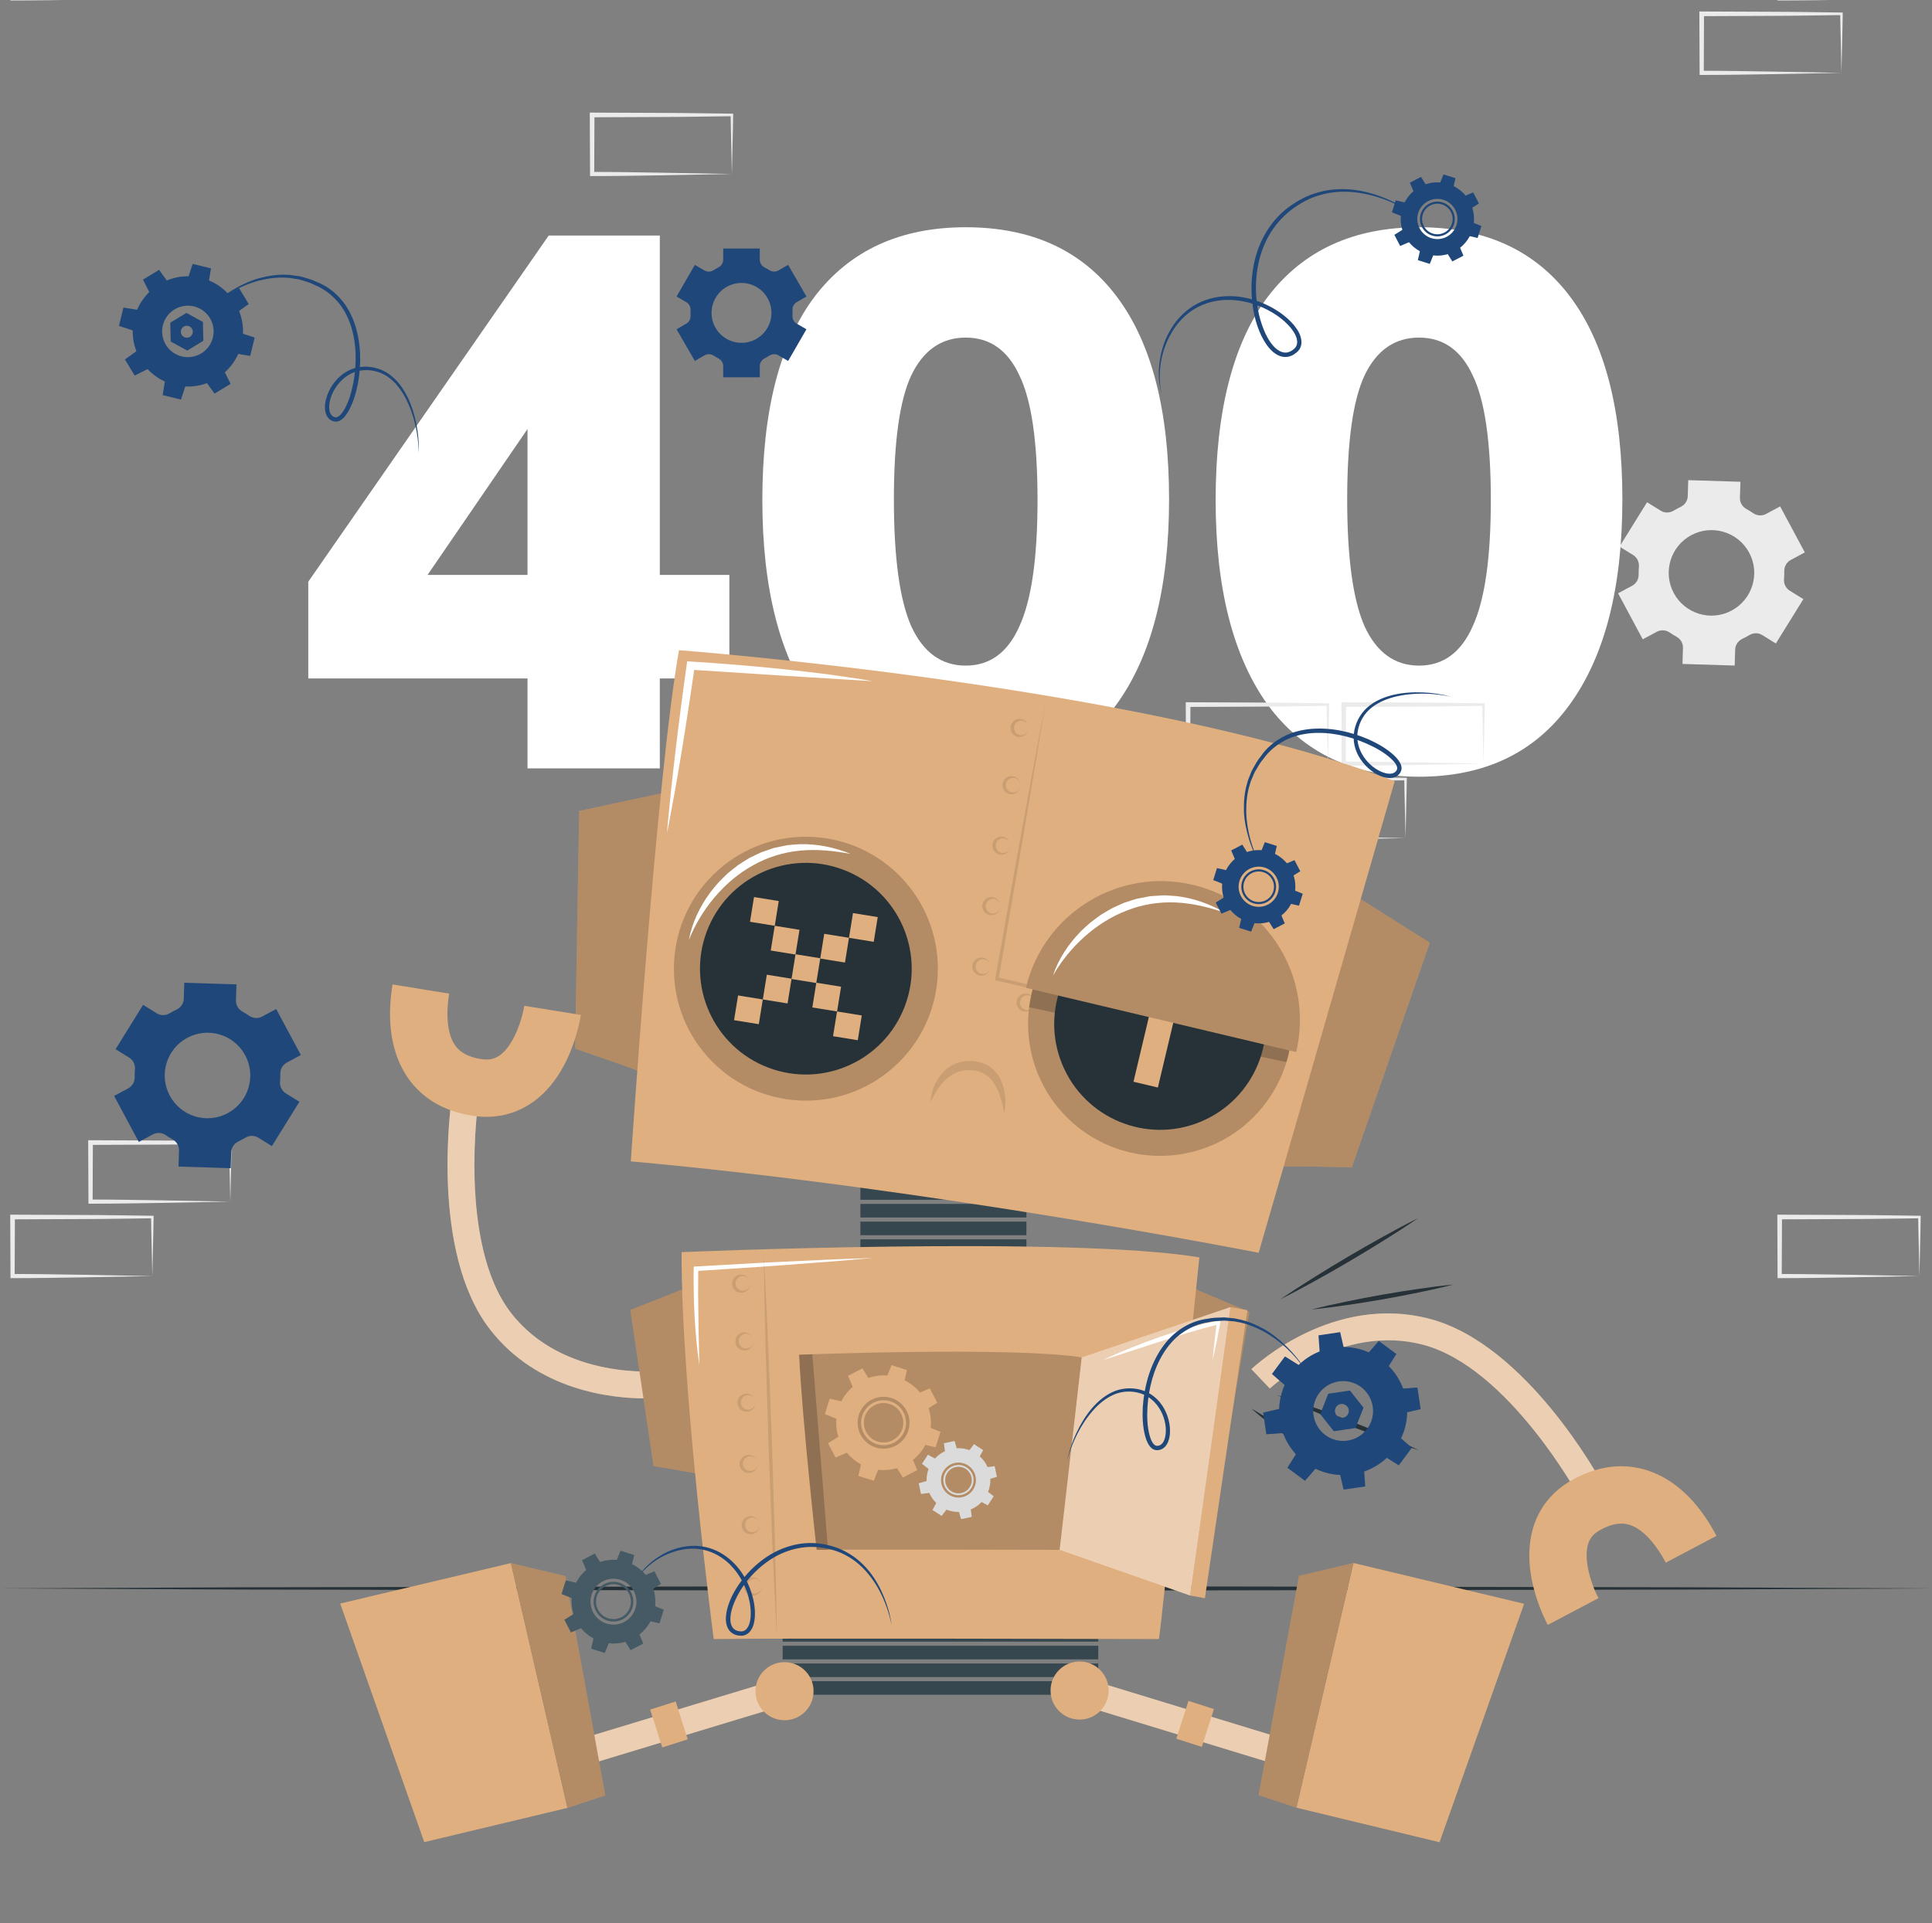<svg width="460" height="458" viewBox="0 0 460 458" fill="none" xmlns="http://www.w3.org/2000/svg">
<rect x="0" y="0" width="460" height="458" fill="#808080" stroke="none"/>
<g clip-path="url(#clip0_1228_6964)">
<path d="M125.6 183V161.58H73.4V138.54L130.64 56.1H157.1V136.92H173.66V161.58H157.1V183H125.6ZM125.6 136.92V95.34H130.28L96.62 144.48V136.92H125.6ZM229.93 184.98C214.33 184.98 202.33 179.28 193.93 167.88C185.65 156.36 181.51 140.1 181.51 119.1C181.51 97.86 185.65 81.72 193.93 70.68C202.33 59.64 214.33 54.12 229.93 54.12C245.65 54.12 257.65 59.64 265.93 70.68C274.21 81.72 278.35 97.8 278.35 118.92C278.35 140.04 274.15 156.36 265.75 167.88C257.47 179.28 245.53 184.98 229.93 184.98ZM229.93 158.52C235.69 158.52 239.95 155.4 242.71 149.16C245.59 142.92 247.03 132.9 247.03 119.1C247.03 105.18 245.59 95.28 242.71 89.4C239.95 83.4 235.69 80.4 229.93 80.4C224.17 80.4 219.85 83.4 216.97 89.4C214.21 95.28 212.83 105.12 212.83 118.92C212.83 132.84 214.21 142.92 216.97 149.16C219.85 155.4 224.17 158.52 229.93 158.52ZM337.859 184.98C322.259 184.98 310.259 179.28 301.859 167.88C293.579 156.36 289.439 140.1 289.439 119.1C289.439 97.86 293.579 81.72 301.859 70.68C310.259 59.64 322.259 54.12 337.859 54.12C353.579 54.12 365.579 59.64 373.859 70.68C382.139 81.72 386.279 97.8 386.279 118.92C386.279 140.04 382.079 156.36 373.679 167.88C365.399 179.28 353.459 184.98 337.859 184.98ZM337.859 158.52C343.619 158.52 347.879 155.4 350.639 149.16C353.519 142.92 354.959 132.9 354.959 119.1C354.959 105.18 353.519 95.28 350.639 89.4C347.879 83.4 343.619 80.4 337.859 80.4C332.099 80.4 327.779 83.4 324.899 89.4C322.139 95.28 320.759 105.12 320.759 118.92C320.759 132.84 322.139 142.92 324.899 149.16C327.779 155.4 332.099 158.52 337.859 158.52Z" fill="white"/>
<path d="M54.836 286.173L38.325 286.483L29.96 286.608C27.166 286.66 24.359 286.65 21.557 286.669L21.063 286.672L21.06 286.173L21 272.111L20.998 271.552L21.557 271.554L38.196 271.624C43.742 271.63 49.288 271.749 54.835 271.807L55.141 271.81L55.139 272.111C55.117 274.492 55.043 276.861 54.993 279.207L54.836 286.173ZM54.836 286.173L54.678 279.076C54.628 276.736 54.553 274.417 54.532 272.111L54.836 272.414C49.289 272.471 43.744 272.591 38.197 272.597L21.558 272.667L22.113 272.112L22.053 286.174L21.557 285.677C24.302 285.697 27.041 285.686 29.794 285.738L38.068 285.863L54.836 286.173Z" fill="#EBEBEB"/>
<path d="M36.271 303.904L19.76 304.215L11.395 304.339C8.601 304.392 5.794 304.382 2.992 304.401L2.498 304.404L2.496 303.904L2.438 289.842L2.436 289.283L2.994 289.285L19.633 289.356C25.18 289.361 30.726 289.48 36.272 289.538L36.578 289.541L36.576 289.842C36.555 292.223 36.48 294.593 36.43 296.938L36.271 303.904ZM36.271 303.904L36.113 296.808C36.063 294.467 35.988 292.148 35.967 289.842L36.271 290.146C30.724 290.203 25.179 290.323 19.632 290.328L2.993 290.399L3.549 289.843L3.49 303.904L2.993 303.408C5.739 303.428 8.478 303.417 11.23 303.469L19.504 303.594L36.271 303.904Z" fill="#EBEBEB"/>
<path d="M36.271 -0.379L19.76 -0.069L11.395 0.056C8.601 0.108 5.794 0.097 2.992 0.117L2.498 0.121L2.496 -0.379L2.438 -14.442L2.434 -15L2.993 -14.998L19.632 -14.928C25.179 -14.922 30.724 -14.803 36.271 -14.745L36.577 -14.742L36.575 -14.441C36.554 -12.06 36.479 -9.69 36.429 -7.345L36.271 -0.379ZM36.271 -0.379L36.113 -7.475C36.063 -9.816 35.988 -12.135 35.967 -14.441L36.271 -14.137C30.725 -14.082 25.179 -13.961 19.632 -13.956L2.993 -13.886L3.549 -14.441L3.49 -0.38L2.993 -0.877C5.739 -0.857 8.477 -0.868 11.23 -0.815L19.504 -0.691L36.271 -0.379Z" fill="#EBEBEB"/>
<path d="M457.007 -0.379L440.496 -0.069L432.131 0.056C429.337 0.108 426.529 0.097 423.728 0.117L423.233 0.121L423.231 -0.379L423.171 -14.441L423.169 -15L423.728 -14.998L440.367 -14.928C445.913 -14.922 451.459 -14.803 457.006 -14.745L457.312 -14.742L457.31 -14.441C457.288 -12.06 457.214 -9.69 457.164 -7.345L457.007 -0.379ZM457.007 -0.379L456.849 -7.475C456.799 -9.816 456.724 -12.135 456.703 -14.441L457.007 -14.137C451.46 -14.081 445.913 -13.96 440.368 -13.955L423.729 -13.885L424.284 -14.44L424.224 -0.378L423.728 -0.874C426.473 -0.854 429.212 -0.866 431.965 -0.813L440.239 -0.689L457.007 -0.379Z" fill="#EBEBEB"/>
<path d="M438.443 17.352L421.932 17.663L413.567 17.788C410.773 17.84 407.966 17.829 405.164 17.849L404.67 17.852L404.668 17.352L404.608 3.29L404.605 2.731L405.164 2.734L421.803 2.804C427.35 2.809 432.895 2.928 438.442 2.986L438.748 2.99L438.746 3.29C438.725 5.671 438.65 8.041 438.6 10.386L438.443 17.352ZM438.443 17.352L438.285 10.256C438.235 7.915 438.161 5.597 438.139 3.29L438.443 3.594C432.897 3.651 427.351 3.771 421.804 3.777L405.165 3.847L405.721 3.291L405.661 17.353L405.164 16.857C407.909 16.876 410.649 16.866 413.401 16.918L421.675 17.043L438.443 17.352Z" fill="#EBEBEB"/>
<path d="M353.214 181.865L336.703 182.176L328.338 182.3C325.544 182.353 322.736 182.341 319.935 182.361L319.441 182.365L319.438 181.865L319.378 167.803L319.376 167.244L319.935 167.246L336.574 167.316C342.12 167.322 347.666 167.442 353.213 167.499L353.519 167.502L353.517 167.803C353.495 170.184 353.421 172.554 353.371 174.899L353.214 181.865ZM353.214 181.865L353.056 174.769C353.006 172.427 352.931 170.109 352.91 167.803L353.214 168.107C347.667 168.164 342.12 168.284 336.575 168.289L319.936 168.359L320.491 167.804L320.431 181.866L319.935 181.371C322.68 181.391 325.419 181.38 328.172 181.432L336.446 181.557L353.214 181.865Z" fill="#EBEBEB"/>
<path d="M334.65 199.596L318.139 199.907L309.774 200.032C306.98 200.084 304.173 200.073 301.371 200.093L300.877 200.096L300.875 199.596L300.814 185.534L300.812 184.976L301.371 184.978L318.01 185.048C323.557 185.054 329.102 185.174 334.649 185.23L334.955 185.234L334.953 185.534C334.932 187.915 334.857 190.285 334.807 192.631L334.65 199.596ZM334.65 199.596L334.492 192.5C334.442 190.159 334.367 187.841 334.346 185.534L334.65 185.838C329.103 185.895 323.558 186.015 318.011 186.021L301.372 186.091L301.928 185.535L301.867 199.598L301.371 199.101C304.116 199.121 306.855 199.11 309.608 199.162L317.882 199.287L334.65 199.596Z" fill="#EBEBEB"/>
<path d="M316.159 181.865L299.648 182.176L291.283 182.3C288.489 182.353 285.682 182.341 282.88 182.361L282.386 182.365L282.384 181.865L282.324 167.803L282.321 167.244L282.88 167.246L299.519 167.316C305.066 167.322 310.611 167.442 316.158 167.499L316.464 167.502L316.462 167.803C316.441 170.184 316.366 172.554 316.316 174.899L316.159 181.865ZM316.159 181.865L316.001 174.769C315.951 172.427 315.876 170.109 315.855 167.803L316.159 168.107C310.612 168.164 305.066 168.284 299.52 168.289L282.881 168.359L283.437 167.804L283.377 181.866L282.88 181.371C285.626 181.391 288.364 181.38 291.117 181.432L299.391 181.557L316.159 181.865Z" fill="#EBEBEB"/>
<path d="M457.007 303.904L440.496 304.215L432.131 304.339C429.337 304.392 426.529 304.382 423.728 304.401L423.233 304.404L423.231 303.904L423.171 289.842L423.169 289.283L423.728 289.285L440.367 289.356C445.913 289.361 451.46 289.48 457.006 289.538L457.312 289.541L457.31 289.842C457.288 292.223 457.214 294.593 457.164 296.938L457.007 303.904ZM457.007 303.904L456.849 296.808C456.799 294.467 456.724 292.148 456.703 289.842L457.007 290.146C451.46 290.203 445.914 290.323 440.368 290.328L423.729 290.399L424.284 289.843L424.224 303.905L423.728 303.409C426.473 303.429 429.212 303.418 431.965 303.47L440.239 303.595L457.007 303.904Z" fill="#EBEBEB"/>
<path d="M174.262 41.437L157.751 41.748L149.386 41.873C146.592 41.925 143.784 41.915 140.983 41.934L140.488 41.937L140.486 41.437L140.426 27.375L140.424 26.816L140.983 26.819L157.622 26.889C163.168 26.894 168.714 27.013 174.261 27.071L174.567 27.075L174.564 27.375C174.543 29.756 174.469 32.126 174.419 34.471L174.262 41.437ZM174.262 41.437L174.104 34.341C174.053 32 173.979 29.682 173.958 27.375L174.262 27.679C168.715 27.736 163.169 27.856 157.623 27.862L140.984 27.932L141.539 27.376L141.479 41.438L140.983 40.942C143.728 40.962 146.467 40.951 149.22 41.003L157.494 41.128L174.262 41.437Z" fill="#EBEBEB"/>
<path d="M422.821 153.252L429.373 142.687L426.138 140.684C425.186 140.094 424.671 139.018 424.766 137.903C424.819 137.286 424.839 136.666 424.825 136.044C424.801 134.928 425.384 133.889 426.368 133.361L429.722 131.563L423.845 120.604L420.492 122.403C419.508 122.93 418.32 122.841 417.404 122.204C416.893 121.848 416.366 121.521 415.823 121.224C414.842 120.686 414.231 119.661 414.266 118.542L414.386 114.738L401.961 114.352L401.846 118.17C401.813 119.289 401.126 120.263 400.114 120.742C399.839 120.872 399.566 121.009 399.297 121.154C399.026 121.299 398.762 121.45 398.502 121.607C397.548 122.183 396.363 122.217 395.415 121.63L392.156 119.611L385.603 130.176L388.845 132.187C389.795 132.778 390.311 133.855 390.214 134.97C390.16 135.583 390.14 136.202 390.153 136.821C390.176 137.936 389.593 138.974 388.61 139.5L385.255 141.299L391.132 152.258L394.487 150.459C395.47 149.933 396.657 150.02 397.573 150.656C398.081 151.009 398.608 151.334 399.149 151.629C400.132 152.165 400.744 153.191 400.709 154.309L400.593 158.122L413.018 158.508L413.136 154.693C413.171 153.578 413.855 152.607 414.865 152.131C415.141 152.001 415.416 151.862 415.689 151.716C415.959 151.571 416.224 151.42 416.485 151.263C417.444 150.684 418.634 150.65 419.587 151.242L422.821 153.252ZM412.3 145.407C407.345 148.065 401.178 146.202 398.52 141.247C395.862 136.291 397.719 130.116 402.675 127.457C407.631 124.799 413.811 126.665 416.469 131.621C419.126 136.577 417.256 142.748 412.3 145.407Z" fill="#EBEBEB"/>
<path d="M64.735 272.956L71.288 262.392L68.052 260.387C67.1 259.797 66.585 258.722 66.68 257.606C66.734 256.99 66.753 256.37 66.74 255.747C66.715 254.631 67.298 253.592 68.282 253.065L71.636 251.266L65.759 240.306L62.406 242.105C61.422 242.633 60.234 242.543 59.318 241.906C58.807 241.551 58.28 241.223 57.738 240.926C56.756 240.388 56.145 239.363 56.18 238.245L56.301 234.44L43.875 234.054L43.76 237.872C43.727 238.992 43.04 239.965 42.028 240.444C41.753 240.574 41.48 240.711 41.21 240.856C40.94 241.001 40.675 241.152 40.415 241.309C39.461 241.886 38.276 241.919 37.328 241.331L34.069 239.312L27.516 249.877L30.758 251.888C31.708 252.479 32.224 253.556 32.127 254.671C32.074 255.284 32.053 255.903 32.066 256.522C32.089 257.637 31.506 258.675 30.523 259.201L27.168 261L33.045 271.959L36.4 270.16C37.383 269.634 38.57 269.721 39.486 270.358C39.995 270.711 40.521 271.036 41.062 271.331C42.045 271.868 42.657 272.893 42.623 274.011L42.506 277.825L54.931 278.211L55.05 274.397C55.084 273.281 55.769 272.311 56.778 271.833C57.054 271.703 57.329 271.564 57.602 271.418C57.872 271.273 58.137 271.122 58.398 270.965C59.356 270.386 60.547 270.353 61.5 270.944L64.735 272.956ZM54.214 265.11C49.258 267.768 43.091 265.906 40.433 260.95C37.775 255.994 39.632 249.819 44.588 247.161C49.544 244.503 55.724 246.368 58.382 251.324C61.04 256.282 59.169 262.453 54.214 265.11Z" fill="#1F4779"/>
<path d="M192.007 70.621L187.655 63.078L185.346 64.411C184.667 64.803 183.832 64.766 183.175 64.338C182.813 64.101 182.436 63.884 182.048 63.687C181.351 63.333 180.902 62.628 180.902 61.847V59.181H172.191V61.847C172.191 62.628 171.743 63.333 171.046 63.687C170.657 63.884 170.281 64.102 169.918 64.338C169.261 64.765 168.427 64.804 167.748 64.411L165.439 63.078L161.087 70.621L163.405 71.957C164.085 72.349 164.459 73.095 164.419 73.878C164.408 74.091 164.403 74.305 164.403 74.519C164.403 74.734 164.408 74.948 164.419 75.161C164.459 75.941 164.088 76.683 163.412 77.074L161.087 78.418L165.439 85.961L167.754 84.627C168.433 84.235 169.269 84.274 169.926 84.702C170.288 84.938 170.662 85.155 171.049 85.352C171.745 85.707 172.192 86.411 172.192 87.192V89.859H180.904V87.191C180.904 86.41 181.351 85.706 182.047 85.351C182.433 85.154 182.808 84.937 183.169 84.701C183.826 84.272 184.66 84.234 185.34 84.626L187.656 85.96L192.008 78.416L189.692 77.081C189.014 76.69 188.642 75.947 188.681 75.165C188.692 74.951 188.698 74.737 188.698 74.519C188.698 74.305 188.692 74.091 188.681 73.878C188.641 73.095 189.015 72.348 189.695 71.956L192.007 70.621ZM183.681 74.519C183.681 78.459 180.49 81.65 176.55 81.65C172.611 81.65 169.413 78.459 169.413 74.519C169.413 70.58 172.611 67.382 176.55 67.382C180.49 67.381 183.681 70.579 183.681 74.519Z" fill="#1F4779"/>
<path d="M0 378.294L57.499 378.023L115 377.924L230 377.738L345 377.923L402.499 378.021L460 378.294L402.499 378.566L345 378.663L230 378.849L115 378.662L57.499 378.564L0 378.294Z" fill="#263238"/>
<path d="M244.384 282.5H204.855V285.738H244.384V282.5Z" fill="#37474F"/>
<path d="M244.384 286.718H204.855V289.956H244.384V286.718Z" fill="#37474F"/>
<path d="M244.384 290.936H204.855V294.174H244.384V290.936Z" fill="#37474F"/>
<path d="M244.384 295.154H204.855V298.392H244.384V295.154Z" fill="#37474F"/>
<path d="M244.384 299.372H204.855V302.61H244.384V299.372Z" fill="#37474F"/>
<path d="M261.496 383.514H186.343V386.752H261.496V383.514Z" fill="#37474F"/>
<path d="M261.496 387.731H186.343V390.97H261.496V387.731Z" fill="#37474F"/>
<path d="M261.496 391.95H186.343V395.188H261.496V391.95Z" fill="#37474F"/>
<path d="M261.496 396.168H186.343V399.406H261.496V396.168Z" fill="#37474F"/>
<path d="M261.496 400.385H186.343V403.623H261.496V400.385Z" fill="#37474F"/>
<path d="M153.368 255.733C153.404 255.296 136.919 249.773 136.919 249.773L137.893 193.131L159.754 188.44L153.368 255.733Z" fill="#E0AF7F"/>
<path opacity="0.2" d="M153.368 255.733C153.404 255.296 136.919 249.773 136.919 249.773L137.893 193.131L159.754 188.44L153.368 255.733Z" fill="black"/>
<path d="M304.368 277.966C304.484 277.542 321.864 278.031 321.864 278.031L340.442 224.513L321.531 212.586L304.368 277.966Z" fill="#E0AF7F"/>
<path opacity="0.2" d="M304.368 277.966C304.484 277.542 321.864 278.031 321.864 278.031L340.442 224.513L321.531 212.586L304.368 277.966Z" fill="black"/>
<path d="M150.194 276.589C150.194 276.589 156.306 184.981 161.667 154.846C161.667 154.846 272.33 163.215 332.07 186.049C332.07 186.049 301.271 293.051 299.678 298.361C299.678 298.362 221.75 283.011 150.194 276.589Z" fill="#E0AF7F"/>
<path opacity="0.1" d="M248.971 167.08C247.172 178.11 245.351 189.137 243.467 200.152L237.763 233.188L237.456 232.722L274.535 241.53L293.055 246.018L311.554 250.595L292.957 246.433L274.382 242.184L237.269 233.515L236.894 233.427L236.962 233.047L242.867 200.046C244.852 189.048 246.901 178.062 248.971 167.08Z" fill="black"/>
<path opacity="0.1" d="M244.903 173.366C244.923 174.377 244.117 175.416 242.959 175.516C242.398 175.57 241.788 175.391 241.332 174.993C240.876 174.596 240.603 173.984 240.6 173.366C240.602 172.748 240.873 172.135 241.331 171.737C241.786 171.337 242.398 171.161 242.959 171.213C244.118 171.316 244.923 172.356 244.903 173.366ZM244.903 173.366C244.898 172.856 244.673 172.355 244.292 172.033C243.911 171.712 243.412 171.58 242.959 171.633C242.026 171.741 241.42 172.579 241.433 173.366C241.419 174.153 242.023 174.995 242.959 175.101C243.412 175.152 243.912 175.021 244.293 174.699C244.673 174.378 244.898 173.876 244.903 173.366Z" fill="black"/>
<path opacity="0.1" d="M242.959 186.998C242.979 188.008 242.173 189.047 241.016 189.148C240.455 189.202 239.845 189.022 239.388 188.625C238.932 188.228 238.659 187.615 238.656 186.998C238.659 186.38 238.931 185.767 239.387 185.369C239.843 184.968 240.455 184.793 241.016 184.845C242.176 184.946 242.98 185.987 242.959 186.998ZM242.959 186.998C242.955 186.488 242.729 185.987 242.348 185.665C241.968 185.344 241.469 185.212 241.016 185.265C240.082 185.373 239.476 186.211 239.49 186.998C239.475 187.785 240.08 188.627 241.016 188.733C241.469 188.784 241.969 188.653 242.349 188.33C242.729 188.008 242.955 187.508 242.959 186.998Z" fill="black"/>
<path opacity="0.1" d="M240.566 201.4C240.587 202.411 239.78 203.45 238.623 203.551C238.062 203.604 237.452 203.425 236.995 203.027C236.539 202.63 236.266 202.018 236.263 201.4C236.266 200.782 236.538 200.169 236.994 199.772C237.45 199.371 238.062 199.195 238.623 199.247C239.783 199.349 240.587 200.389 240.566 201.4ZM240.566 201.4C240.562 200.89 240.336 200.389 239.956 200.068C239.576 199.746 239.077 199.615 238.624 199.667C237.69 199.775 237.084 200.613 237.098 201.4C237.083 202.187 237.688 203.03 238.624 203.135C239.077 203.187 239.577 203.055 239.957 202.732C240.336 202.411 240.562 201.91 240.566 201.4Z" fill="black"/>
<path opacity="0.1" d="M238.173 215.802C238.194 216.813 237.387 217.853 236.229 217.953C235.668 218.005 235.058 217.827 234.602 217.43C234.146 217.032 233.873 216.42 233.87 215.802C233.872 215.185 234.145 214.571 234.601 214.174C235.056 213.773 235.668 213.597 236.229 213.65C237.389 213.751 238.194 214.792 238.173 215.802ZM238.173 215.802C238.169 215.293 237.943 214.792 237.562 214.47C237.181 214.148 236.682 214.017 236.229 214.069C235.296 214.177 234.69 215.015 234.703 215.802C234.689 216.589 235.293 217.432 236.229 217.538C236.682 217.59 237.182 217.458 237.563 217.136C237.943 216.813 238.169 216.311 238.173 215.802Z" fill="black"/>
<path opacity="0.1" d="M246.328 238.77C246.349 239.781 245.542 240.819 244.384 240.921C243.823 240.973 243.213 240.795 242.757 240.398C242.3 240 242.028 239.388 242.024 238.77C242.027 238.152 242.298 237.539 242.756 237.142C243.211 236.741 243.823 236.565 244.384 236.617C245.543 236.72 246.348 237.761 246.328 238.77ZM246.328 238.77C246.323 238.26 246.097 237.759 245.717 237.438C245.336 237.116 244.837 236.985 244.384 237.037C243.45 237.145 242.845 237.983 242.858 238.77C242.844 239.557 243.448 240.4 244.384 240.506C244.837 240.557 245.337 240.425 245.718 240.104C246.097 239.782 246.322 239.28 246.328 238.77Z" fill="black"/>
<path opacity="0.1" d="M259.922 242.088C259.943 243.098 259.136 244.137 257.979 244.238C257.418 244.29 256.808 244.112 256.351 243.715C255.895 243.318 255.622 242.705 255.619 242.088C255.622 241.47 255.894 240.856 256.35 240.459C256.805 240.058 257.418 239.882 257.979 239.935C259.139 240.036 259.943 241.077 259.922 242.088ZM259.922 242.088C259.918 241.578 259.692 241.077 259.312 240.755C258.932 240.433 258.433 240.302 257.98 240.354C257.046 240.462 256.44 241.301 256.454 242.088C256.439 242.875 257.044 243.717 257.98 243.823C258.433 243.875 258.933 243.743 259.313 243.421C259.692 243.098 259.918 242.597 259.922 242.088Z" fill="black"/>
<path opacity="0.1" d="M273.518 245.404C273.538 246.415 272.732 247.454 271.574 247.555C271.013 247.607 270.403 247.43 269.947 247.031C269.491 246.634 269.218 246.022 269.215 245.404C269.218 244.786 269.488 244.173 269.946 243.775C270.401 243.375 271.013 243.199 271.574 243.251C272.733 243.352 273.538 244.393 273.518 245.404ZM273.518 245.404C273.513 244.894 273.288 244.393 272.908 244.072C272.527 243.75 272.029 243.619 271.576 243.671C270.642 243.779 270.036 244.617 270.049 245.404C270.035 246.191 270.639 247.034 271.576 247.139C272.029 247.191 272.528 247.059 272.909 246.736C273.288 246.415 273.512 245.914 273.518 245.404Z" fill="black"/>
<path opacity="0.1" d="M287.112 248.719C287.134 249.73 286.327 250.769 285.169 250.87C284.608 250.922 283.998 250.744 283.542 250.347C283.085 249.949 282.812 249.337 282.809 248.719C282.812 248.102 283.083 247.488 283.54 247.091C283.996 246.69 284.608 246.514 285.169 246.567C286.328 246.669 287.132 247.71 287.112 248.719ZM287.112 248.719C287.108 248.21 286.882 247.709 286.501 247.387C286.121 247.065 285.622 246.934 285.169 246.986C284.235 247.094 283.629 247.932 283.643 248.719C283.628 249.506 284.233 250.349 285.169 250.455C285.622 250.506 286.122 250.375 286.502 250.052C286.882 249.731 287.108 249.229 287.112 248.719Z" fill="black"/>
<path opacity="0.1" d="M300.702 252.186C300.645 253.196 299.761 254.17 298.599 254.181C298.036 254.19 297.441 253.966 297.016 253.533C296.591 253.101 296.366 252.471 296.411 251.855C296.461 251.239 296.779 250.649 297.265 250.287C297.751 249.923 298.374 249.794 298.93 249.89C300.078 250.081 300.8 251.18 300.702 252.186ZM300.702 252.186C300.736 251.678 300.549 251.161 300.195 250.81C299.84 250.46 299.353 250.291 298.897 250.308C297.958 250.344 297.289 251.133 297.242 251.919C297.166 252.703 297.705 253.589 298.63 253.767C299.078 253.854 299.586 253.761 299.99 253.469C300.394 253.177 300.658 252.694 300.702 252.186Z" fill="black"/>
<path opacity="0.1" d="M235.78 230.204C235.8 231.214 234.994 232.254 233.836 232.354C233.275 232.408 232.665 232.23 232.209 231.831C231.752 231.434 231.48 230.822 231.476 230.204C231.48 229.586 231.751 228.973 232.208 228.575C232.663 228.175 233.275 227.999 233.836 228.051C234.996 228.153 235.801 229.194 235.78 230.204ZM235.78 230.204C235.775 229.694 235.549 229.193 235.169 228.871C234.788 228.55 234.289 228.418 233.836 228.471C232.902 228.579 232.297 229.417 232.31 230.204C232.296 230.991 232.9 231.833 233.836 231.939C234.289 231.99 234.789 231.859 235.169 231.537C235.55 231.216 235.775 230.714 235.78 230.204Z" fill="black"/>
<path opacity="0.2" d="M212.887 254.068C225.792 242.464 226.847 222.596 215.243 209.69C203.64 196.785 183.771 195.73 170.866 207.333C157.96 218.937 156.905 238.806 168.509 251.711C180.113 264.616 199.981 265.672 212.887 254.068Z" fill="black"/>
<path d="M215.438 239.623C220.365 226.606 213.807 212.059 200.79 207.132C187.773 202.205 173.227 208.763 168.3 221.78C163.372 234.796 169.93 249.343 182.947 254.27C195.964 259.197 210.51 252.64 215.438 239.623Z" fill="#263238"/>
<path d="M190.356 221.439L184.464 220.484L183.51 226.376L189.402 227.33L190.356 221.439Z" fill="#E0AF7F"/>
<path d="M185.418 214.592L179.527 213.638L178.572 219.529L184.464 220.484L185.418 214.592Z" fill="#E0AF7F"/>
<path d="M208.985 218.409L203.093 217.455L202.139 223.347L208.03 224.301L208.985 218.409Z" fill="#E0AF7F"/>
<path d="M181.622 238.026L175.73 237.071L174.776 242.963L180.667 243.917L181.622 238.026Z" fill="#E0AF7F"/>
<path d="M205.188 241.843L199.297 240.889L198.342 246.78L204.234 247.735L205.188 241.843Z" fill="#E0AF7F"/>
<path d="M188.469 233.088L182.577 232.134L181.623 238.025L187.514 238.98L188.469 233.088Z" fill="#E0AF7F"/>
<path d="M195.304 228.218L189.412 227.264L188.458 233.155L194.349 234.11L195.304 228.218Z" fill="#E0AF7F"/>
<path d="M202.139 223.347L196.248 222.393L195.293 228.284L201.185 229.239L202.139 223.347Z" fill="#E0AF7F"/>
<path d="M200.257 234.994L194.365 234.04L193.411 239.932L199.303 240.886L200.257 234.994Z" fill="#E0AF7F"/>
<path d="M300.516 263.773C311.516 250.349 309.55 230.549 296.126 219.549C282.701 208.549 262.902 210.515 251.902 223.939C240.902 237.364 242.868 257.163 256.292 268.163C269.716 279.163 289.516 277.197 300.516 263.773Z" fill="#E0AF7F"/>
<path opacity="0.2" d="M300.516 263.773C311.516 250.349 309.55 230.549 296.126 219.549C282.701 208.549 262.902 210.515 251.902 223.939C240.902 237.364 242.868 257.163 256.292 268.163C269.716 279.163 289.516 277.197 300.516 263.773Z" fill="black"/>
<path opacity="0.2" d="M306.785 251.138C306.64 251.757 306.475 252.355 306.289 252.953L245.036 239.888C245.181 238.795 245.377 237.702 245.634 236.599C249.646 219.718 266.588 209.283 283.479 213.293C300.361 217.305 310.796 234.248 306.785 251.138Z" fill="black"/>
<path d="M285.92 267.127C298.763 261.761 304.825 247 299.459 234.157C294.093 221.314 279.332 215.253 266.489 220.619C253.647 225.984 247.585 240.745 252.951 253.588C258.316 266.431 273.077 272.492 285.92 267.127Z" fill="#263238"/>
<path d="M282.552 230.1L276.745 228.72L269.876 257.623L275.683 259.003L282.552 230.1Z" fill="#E0AF7F"/>
<path d="M308.608 250.548L244.268 235.257C248.49 217.494 266.318 206.518 284.081 210.739C301.846 214.961 312.83 232.785 308.608 250.548Z" fill="#E0AF7F"/>
<path opacity="0.2" d="M308.608 250.548L244.268 235.257C248.49 217.494 266.318 206.518 284.081 210.739C301.846 214.961 312.83 232.785 308.608 250.548Z" fill="black"/>
<path opacity="0.1" d="M221.532 262.549C221.694 260.036 222.617 257.489 224.439 255.474C225.338 254.459 226.536 253.662 227.856 253.176C229.183 252.689 230.617 252.603 231.976 252.719C233.36 252.88 234.772 253.368 235.926 254.24C237.056 255.132 237.924 256.292 238.433 257.542C239.483 260.033 239.598 262.696 239.089 265.165C238.67 262.697 238.033 260.3 236.874 258.333C235.724 256.352 233.905 255.119 231.738 254.927C229.527 254.652 227.37 255.246 225.634 256.714C223.895 258.176 222.568 260.272 221.532 262.549Z" fill="black"/>
<path d="M158.802 198.453C159.063 195.096 159.44 191.754 159.758 188.405C160.115 185.061 160.483 181.718 160.889 178.382C161.275 175.043 161.71 171.71 162.138 168.375C162.556 165.04 163.039 161.714 163.487 158.383L163.606 157.493L164.508 157.55C171.76 158.006 178.994 158.592 186.219 159.335C189.831 159.706 193.439 160.125 197.042 160.589C200.638 161.105 204.239 161.582 207.816 162.236L186.091 160.892L164.39 159.488L165.41 158.655C164.917 161.98 164.459 165.31 163.937 168.63C163.422 171.952 162.917 175.274 162.362 178.59C161.827 181.908 161.254 185.222 160.67 188.534C160.046 191.841 159.482 195.155 158.802 198.453Z" fill="white"/>
<path d="M164.028 223.85C164.757 219.814 166.591 215.968 169.056 212.618C169.669 211.776 170.367 210.998 171.038 210.196C171.765 209.446 172.521 208.72 173.267 207.984C174.08 207.323 174.902 206.668 175.737 206.032C176.624 205.47 177.5 204.883 178.402 204.343C179.351 203.887 180.295 203.417 181.253 202.983L184.24 201.95L187.33 201.313C188.367 201.161 189.421 201.13 190.462 201.051C194.653 200.943 198.776 201.837 202.561 203.369C198.532 202.615 194.518 202.196 190.561 202.574C186.614 202.941 182.778 204.122 179.349 206.053C175.893 207.94 172.832 210.542 170.246 213.566C167.67 216.606 165.538 220.047 164.028 223.85Z" fill="white"/>
<path d="M250.713 232.339C251.993 228.442 254.341 224.887 257.244 221.909C257.968 221.16 258.767 220.486 259.543 219.784C260.365 219.142 261.215 218.528 262.055 217.901C262.952 217.358 263.856 216.822 264.771 216.308C265.728 215.874 266.676 215.413 267.644 215.004C268.648 214.683 269.648 214.347 270.656 214.051L273.756 213.44L276.905 213.235C277.954 213.227 279.001 213.342 280.043 213.407C284.208 213.879 288.168 215.334 291.705 217.374C287.819 216.071 283.902 215.101 279.931 214.93C275.97 214.75 272.009 215.389 268.345 216.829C264.662 218.22 261.27 220.375 258.292 223.012C255.319 225.666 252.734 228.781 250.713 232.339Z" fill="white"/>
<path d="M153.709 333.043C145.659 333.043 128.036 331.233 116.696 316.653C102.187 297.999 107.431 262.205 107.66 260.69L113.96 261.647C113.907 261.991 108.902 296.254 121.725 312.741C134.262 328.86 157.002 326.546 157.23 326.518L157.947 332.849C157.699 332.879 156.139 333.043 153.709 333.043Z" fill="#E0AF7F"/>
<path opacity="0.4" d="M153.709 333.043C145.659 333.043 128.036 331.233 116.696 316.653C102.187 297.999 107.431 262.205 107.66 260.69L113.96 261.647C113.907 261.991 108.902 296.254 121.725 312.741C134.262 328.86 157.002 326.546 157.23 326.518L157.947 332.849C157.699 332.879 156.139 333.043 153.709 333.043Z" fill="white"/>
<path d="M115.814 265.98C114.665 265.98 113.492 265.884 112.298 265.691C101.672 263.97 96.968 257.612 94.892 252.58C92.811 247.538 92.33 241.438 93.462 234.452L106.938 236.636C106.237 240.964 106.44 244.779 107.511 247.374C108.275 249.227 109.757 251.451 114.48 252.215C116.638 252.565 118.97 252.38 121.412 248.697C123.297 245.854 124.43 241.985 124.826 239.534L138.301 241.716C137.99 243.644 136.668 250.39 132.789 256.24C128.57 262.605 122.632 265.98 115.814 265.98Z" fill="#E0AF7F"/>
<path d="M167.021 351.277C166.998 350.986 155.605 349.166 155.605 349.166L150.075 311.982L163.874 306.531L167.021 351.277Z" fill="#E0AF7F"/>
<path opacity="0.2" d="M167.021 351.277C166.998 350.986 155.605 349.166 155.605 349.166L150.075 311.982L163.874 306.531L167.021 351.277Z" fill="black"/>
<path d="M279.665 351.346C279.695 351.056 291.125 349.488 291.125 349.488L297.476 312.436L283.8 306.681L279.665 351.346Z" fill="#E0AF7F"/>
<path opacity="0.2" d="M279.665 351.346C279.695 351.056 291.125 349.488 291.125 349.488L297.476 312.436L283.8 306.681L279.665 351.346Z" fill="black"/>
<path d="M162.28 298.205C162.28 298.205 254.431 294.265 285.56 299.453C285.56 299.453 276.419 388.621 275.924 390.351C275.924 390.351 184.258 390.104 169.928 390.351C169.928 390.351 162.162 331.058 162.28 298.205Z" fill="#E0AF7F"/>
<path opacity="0.2" d="M190.271 322.639C190.271 322.639 240.576 320.652 257.57 323.267C257.57 323.267 252.58 368.231 252.31 369.103C252.31 369.103 202.269 368.978 194.446 369.103C194.445 369.104 191.007 338.33 190.271 322.639Z" fill="black"/>
<path opacity="0.2" d="M197.147 369.085C195.995 369.085 195.082 369.099 194.443 369.107C194.443 369.107 191.011 338.328 190.268 322.638C190.268 322.638 191.412 322.593 193.41 322.526L197.147 369.085Z" fill="black"/>
<path d="M211.984 333.733C209.165 332.845 206.161 334.41 205.272 337.227C204.383 340.05 205.95 343.051 208.77 343.94C211.587 344.828 214.588 343.264 215.476 340.444C216.365 337.627 214.802 334.622 211.984 333.733ZM214.856 340.247C214.076 342.725 211.439 344.099 208.964 343.318C206.49 342.538 205.116 339.902 205.897 337.424C206.677 334.95 209.314 333.575 211.791 334.357C214.262 335.136 215.637 337.773 214.856 340.247ZM211.984 333.733C209.165 332.845 206.161 334.41 205.272 337.227C204.383 340.05 205.95 343.051 208.77 343.94C211.587 344.828 214.588 343.264 215.476 340.444C216.365 337.627 214.802 334.622 211.984 333.733ZM214.856 340.247C214.076 342.725 211.439 344.099 208.964 343.318C206.49 342.538 205.116 339.902 205.897 337.424C206.677 334.95 209.314 333.575 211.791 334.357C214.262 335.136 215.637 337.773 214.856 340.247ZM211.984 333.733C209.165 332.845 206.161 334.41 205.272 337.227C204.383 340.05 205.95 343.051 208.77 343.94C211.587 344.828 214.588 343.264 215.476 340.444C216.365 337.627 214.802 334.622 211.984 333.733ZM214.856 340.247C214.076 342.725 211.439 344.099 208.964 343.318C206.49 342.538 205.116 339.902 205.897 337.424C206.677 334.95 209.314 333.575 211.791 334.357C214.262 335.136 215.637 337.773 214.856 340.247ZM213.768 328.08C207.822 326.208 201.492 329.51 199.619 335.447C197.748 341.386 201.044 347.721 206.986 349.592C212.924 351.462 219.259 348.164 221.13 342.224C223.003 336.289 219.705 329.951 213.768 328.08ZM216.272 340.694C215.247 343.947 211.77 345.76 208.519 344.734C205.269 343.71 203.457 340.233 204.481 336.979C205.506 333.726 208.986 331.917 212.236 332.941C215.484 333.966 217.296 337.442 216.272 340.694ZM215.476 340.444C216.365 337.627 214.802 334.622 211.984 333.733C209.165 332.845 206.161 334.41 205.272 337.227C204.383 340.05 205.95 343.051 208.77 343.94C211.587 344.829 214.588 343.265 215.476 340.444ZM214.856 340.247C214.076 342.725 211.439 344.099 208.964 343.318C206.49 342.538 205.116 339.902 205.897 337.424C206.677 334.95 209.314 333.575 211.791 334.357C214.262 335.136 215.637 337.773 214.856 340.247ZM211.984 333.733C209.165 332.845 206.161 334.41 205.272 337.227C204.383 340.05 205.95 343.051 208.77 343.94C211.587 344.828 214.588 343.264 215.476 340.444C216.365 337.627 214.802 334.622 211.984 333.733ZM214.856 340.247C214.076 342.725 211.439 344.099 208.964 343.318C206.49 342.538 205.116 339.902 205.897 337.424C206.677 334.95 209.314 333.575 211.791 334.357C214.262 335.136 215.637 337.773 214.856 340.247ZM211.984 333.733C209.165 332.845 206.161 334.41 205.272 337.227C204.383 340.05 205.95 343.051 208.77 343.94C211.587 344.828 214.588 343.264 215.476 340.444C216.365 337.627 214.802 334.622 211.984 333.733ZM214.856 340.247C214.076 342.725 211.439 344.099 208.964 343.318C206.49 342.538 205.116 339.902 205.897 337.424C206.677 334.95 209.314 333.575 211.791 334.357C214.262 335.136 215.637 337.773 214.856 340.247Z" fill="#E0AF7F"/>
<path d="M209.195 349.799L205.06 348.495L204.365 351.495L208.044 352.654L209.195 349.799Z" fill="#E0AF7F"/>
<path d="M201.763 345.925L199.759 342.079L197.148 343.709L198.929 347.129L201.763 345.925Z" fill="#E0AF7F"/>
<path d="M199.246 337.929L200.548 333.794L197.55 333.1L196.39 336.778L199.246 337.929Z" fill="#E0AF7F"/>
<path d="M203.12 330.497L206.965 328.493L205.335 325.882L201.914 327.663L203.12 330.497Z" fill="#E0AF7F"/>
<path d="M211.114 327.98L215.25 329.284L215.944 326.284L212.266 325.124L211.114 327.98Z" fill="#E0AF7F"/>
<path d="M218.548 331.854L220.55 335.7L223.163 334.069L221.381 330.648L218.548 331.854Z" fill="#E0AF7F"/>
<path d="M221.064 339.85L219.761 343.985L222.761 344.678L223.92 341.001L221.064 339.85Z" fill="#E0AF7F"/>
<path d="M217.19 347.281L213.344 349.284L214.974 351.896L218.395 350.114L217.19 347.281Z" fill="#E0AF7F"/>
<path d="M230.174 349.473C228.507 348.386 226.275 348.859 225.19 350.526C224.102 352.196 224.576 354.425 226.244 355.512C227.91 356.597 230.139 356.125 231.225 354.457C232.31 352.79 231.841 350.558 230.174 349.473ZM230.859 354.217C229.905 355.683 227.946 356.097 226.482 355.143C225.018 354.19 224.604 352.231 225.558 350.766C226.511 349.303 228.47 348.888 229.935 349.842C231.397 350.794 231.812 352.753 230.859 354.217ZM230.174 349.473C228.507 348.386 226.275 348.859 225.19 350.526C224.102 352.196 224.576 354.425 226.244 355.512C227.91 356.597 230.139 356.125 231.225 354.457C232.31 352.79 231.841 350.558 230.174 349.473ZM230.859 354.217C229.905 355.683 227.946 356.097 226.482 355.143C225.018 354.19 224.604 352.231 225.558 350.766C226.511 349.303 228.47 348.888 229.935 349.842C231.397 350.794 231.812 352.753 230.859 354.217ZM230.174 349.473C228.507 348.386 226.275 348.859 225.19 350.526C224.102 352.196 224.576 354.425 226.244 355.512C227.91 356.597 230.139 356.125 231.225 354.457C232.31 352.79 231.841 350.558 230.174 349.473ZM230.859 354.217C229.905 355.683 227.946 356.097 226.482 355.143C225.018 354.19 224.604 352.231 225.558 350.766C226.511 349.303 228.47 348.888 229.935 349.842C231.397 350.794 231.812 352.753 230.859 354.217ZM232.353 346.129C228.835 343.84 224.133 344.837 221.845 348.349C219.557 351.863 220.549 356.567 224.064 358.854C227.576 361.141 232.281 360.147 234.569 356.634C236.857 353.123 235.864 348.415 232.353 346.129ZM231.696 354.761C230.442 356.686 227.86 357.232 225.938 355.98C224.015 354.728 223.469 352.145 224.721 350.221C225.974 348.296 228.558 347.752 230.48 349.004C232.402 350.256 232.948 352.839 231.696 354.761ZM231.225 354.456C232.31 352.79 231.841 350.558 230.174 349.473C228.507 348.386 226.275 348.859 225.19 350.526C224.102 352.196 224.576 354.425 226.244 355.512C227.91 356.596 230.139 356.125 231.225 354.456ZM230.859 354.217C229.905 355.683 227.946 356.097 226.482 355.143C225.018 354.19 224.604 352.231 225.558 350.766C226.511 349.303 228.47 348.888 229.935 349.842C231.397 350.794 231.812 352.753 230.859 354.217ZM230.174 349.473C228.507 348.386 226.275 348.859 225.19 350.526C224.102 352.196 224.576 354.425 226.244 355.512C227.91 356.597 230.139 356.125 231.225 354.457C232.31 352.79 231.841 350.558 230.174 349.473ZM230.859 354.217C229.905 355.683 227.946 356.097 226.482 355.143C225.018 354.19 224.604 352.231 225.558 350.766C226.511 349.303 228.47 348.888 229.935 349.842C231.397 350.794 231.812 352.753 230.859 354.217ZM230.174 349.473C228.507 348.386 226.275 348.859 225.19 350.526C224.102 352.196 224.576 354.425 226.244 355.512C227.91 356.597 230.139 356.125 231.225 354.457C232.31 352.79 231.841 350.558 230.174 349.473ZM230.859 354.217C229.905 355.683 227.946 356.097 226.482 355.143C225.018 354.19 224.604 352.231 225.558 350.766C226.511 349.303 228.47 348.888 229.935 349.842C231.397 350.794 231.812 352.753 230.859 354.217Z" fill="#DBDBDB"/>
<path d="M225.46 359.386L223.013 357.793L222.021 359.613L224.198 361.029L225.46 359.386Z" fill="#DBDBDB"/>
<path d="M221.34 355.53L220.737 352.674L218.748 353.258L219.285 355.798L221.34 355.53Z" fill="#DBDBDB"/>
<path d="M221.154 349.89L222.747 347.443L220.927 346.451L219.51 348.626L221.154 349.89Z" fill="#DBDBDB"/>
<path d="M225.01 345.77L227.867 345.167L227.281 343.178L224.741 343.715L225.01 345.77Z" fill="#DBDBDB"/>
<path d="M230.651 345.583L233.096 347.176L234.089 345.357L231.913 343.94L230.651 345.583Z" fill="#DBDBDB"/>
<path d="M234.77 349.44L235.373 352.297L237.361 351.711L236.825 349.171L234.77 349.44Z" fill="#DBDBDB"/>
<path d="M234.956 355.079L233.363 357.526L235.183 358.519L236.6 356.343L234.956 355.079Z" fill="#DBDBDB"/>
<path d="M231.1 359.2L228.244 359.803L228.828 361.792L231.37 361.255L231.1 359.2Z" fill="#DBDBDB"/>
<path d="M283.336 379.975L286.878 380.634L297.006 312.036L292.971 311.295L283.336 379.975Z" fill="#E0AF7F"/>
<path d="M252.31 369.105L257.569 323.27L292.971 311.295C292.971 311.295 283.336 380.717 283.336 379.976L252.31 369.105Z" fill="#E0AF7F"/>
<path opacity="0.4" d="M252.31 369.105L257.569 323.27L292.971 311.295C292.971 311.295 283.336 380.717 283.336 379.976L252.31 369.105Z" fill="white"/>
<path d="M166.509 325.125C165.932 321.329 165.62 317.501 165.383 313.669C165.274 311.752 165.225 309.833 165.183 307.914C165.145 305.995 165.112 304.074 165.169 302.154L165.184 301.65L165.675 301.623C172.708 301.246 179.736 300.784 186.773 300.476C193.808 300.129 200.843 299.814 207.884 299.594C200.865 300.229 193.844 300.77 186.82 301.28C179.798 301.829 172.769 302.223 165.744 302.702L166.249 302.171L166.22 307.902L166.287 313.637C166.297 315.549 166.332 317.463 166.387 319.376L166.509 325.125Z" fill="white"/>
<path d="M262.507 323.942C264.7 322.9 266.927 321.931 269.181 321.038C271.429 320.123 273.696 319.257 275.99 318.462C278.288 317.677 280.593 316.909 282.937 316.258C285.277 315.599 287.64 314.99 290.052 314.595L290.645 314.498L290.54 315.065C289.984 318.032 289.403 320.995 288.716 323.942C288.974 320.927 289.336 317.929 289.725 314.936L290.212 315.405C287.874 315.963 285.554 316.615 283.241 317.299C280.93 317.99 278.626 318.718 276.328 319.466L262.507 323.942Z" fill="white"/>
<path opacity="0.1" d="M181.829 298.392L182.425 309.856L182.935 321.323L183.819 344.262L184.51 367.208L184.786 378.683L184.976 390.162L184.378 378.698L183.868 367.23L182.985 344.291L182.296 321.345L182.019 309.869L181.829 298.392Z" fill="black"/>
<path opacity="0.1" d="M178.545 305.302C178.766 306.289 178.18 307.467 177.066 307.794C176.526 307.957 175.894 307.903 175.367 307.603C174.841 307.303 174.452 306.758 174.328 306.152C174.209 305.546 174.353 304.891 174.723 304.411C175.09 303.929 175.656 303.634 176.216 303.575C177.371 303.446 178.366 304.308 178.545 305.302ZM178.545 305.302C178.44 304.803 178.12 304.357 177.684 304.116C177.247 303.876 176.732 303.846 176.298 303.987C175.404 304.278 174.975 305.218 175.145 305.989C175.286 306.762 176.045 307.469 176.984 307.388C177.438 307.349 177.902 307.122 178.21 306.73C178.52 306.338 178.641 305.803 178.545 305.302Z" fill="black"/>
<path opacity="0.1" d="M179.334 319.048C179.555 320.035 178.969 321.213 177.855 321.54C177.315 321.703 176.683 321.649 176.156 321.349C175.63 321.049 175.241 320.504 175.117 319.898C174.998 319.292 175.142 318.637 175.512 318.157C175.879 317.674 176.444 317.38 177.005 317.321C178.16 317.192 179.155 318.054 179.334 319.048ZM179.334 319.048C179.229 318.549 178.909 318.103 178.473 317.862C178.036 317.622 177.521 317.592 177.087 317.733C176.193 318.024 175.765 318.966 175.934 319.735C176.075 320.508 176.834 321.215 177.773 321.134C178.227 321.095 178.691 320.867 178.999 320.476C179.309 320.084 179.431 319.549 179.334 319.048Z" fill="black"/>
<path opacity="0.1" d="M179.835 333.639C180.056 334.626 179.47 335.804 178.356 336.131C177.816 336.294 177.184 336.24 176.657 335.94C176.131 335.64 175.742 335.095 175.618 334.489C175.499 333.884 175.643 333.228 176.013 332.748C176.38 332.265 176.946 331.971 177.506 331.912C178.661 331.783 179.656 332.645 179.835 333.639ZM179.835 333.639C179.73 333.14 179.41 332.694 178.974 332.453C178.537 332.213 178.022 332.183 177.588 332.324C176.694 332.615 176.266 333.555 176.435 334.324C176.576 335.099 177.335 335.805 178.274 335.724C178.728 335.685 179.192 335.456 179.5 335.066C179.81 334.676 179.931 334.14 179.835 333.639Z" fill="black"/>
<path opacity="0.1" d="M180.336 348.231C180.556 349.218 179.971 350.396 178.857 350.723C178.317 350.885 177.685 350.832 177.158 350.531C176.632 350.232 176.243 349.687 176.118 349.081C175.999 348.474 176.144 347.82 176.514 347.34C176.881 346.858 177.446 346.563 178.006 346.504C179.162 346.375 180.157 347.235 180.336 348.231ZM180.336 348.231C180.23 347.732 179.91 347.285 179.474 347.045C179.038 346.805 178.523 346.775 178.089 346.916C177.195 347.206 176.766 348.147 176.935 348.917C177.077 349.692 177.836 350.398 178.774 350.317C179.228 350.278 179.693 350.051 180.001 349.659C180.31 349.267 180.432 348.731 180.336 348.231Z" fill="black"/>
<path opacity="0.1" d="M180.837 362.821C181.058 363.809 180.472 364.986 179.358 365.314C178.818 365.476 178.186 365.423 177.659 365.122C177.133 364.823 176.744 364.277 176.62 363.672C176.501 363.065 176.645 362.411 177.015 361.931C177.382 361.449 177.948 361.154 178.508 361.095C179.663 360.966 180.658 361.827 180.837 362.821ZM180.837 362.821C180.732 362.323 180.411 361.876 179.976 361.636C179.539 361.395 179.024 361.365 178.59 361.507C177.696 361.797 177.267 362.739 177.437 363.508C177.578 364.283 178.337 364.989 179.276 364.907C179.73 364.868 180.194 364.641 180.502 364.25C180.812 363.859 180.933 363.322 180.837 362.821Z" fill="black"/>
<path opacity="0.1" d="M181.338 377.413C181.558 378.4 180.973 379.578 179.859 379.905C179.319 380.068 178.687 380.015 178.16 379.714C177.634 379.415 177.245 378.869 177.12 378.264C177.001 377.658 177.146 377.002 177.516 376.523C177.883 376.04 178.447 375.746 179.008 375.687C180.164 375.558 181.158 376.418 181.338 377.413ZM181.338 377.413C181.232 376.914 180.913 376.468 180.476 376.228C180.04 375.987 179.525 375.957 179.091 376.099C178.197 376.389 177.768 377.331 177.937 378.1C178.079 378.874 178.838 379.58 179.776 379.499C180.23 379.46 180.695 379.232 181.004 378.841C181.312 378.449 181.434 377.914 181.338 377.413Z" fill="black"/>
<path d="M185.845 399.723L133.667 415.534L135.515 421.631L187.692 405.819L185.845 399.723Z" fill="#E0AF7F"/>
<path opacity="0.4" d="M185.845 399.723L133.667 415.534L135.515 421.631L187.692 405.819L185.845 399.723Z" fill="white"/>
<path d="M160.876 405.22L154.805 407.15L157.673 416.168L163.744 414.237L160.876 405.22Z" fill="#E0AF7F"/>
<path d="M135.104 430.565L121.64 372.261L81 381.895L101.012 438.717L135.104 430.565Z" fill="#E0AF7F"/>
<path d="M144.122 427.6L135.104 430.565L121.64 372.261L134.61 375.349L144.122 427.6Z" fill="#E0AF7F"/>
<path opacity="0.2" d="M144.122 427.6L135.104 430.565L121.64 372.261L134.61 375.349L144.122 427.6Z" fill="black"/>
<path d="M186.789 409.688C190.609 409.688 193.706 406.592 193.706 402.771C193.706 398.951 190.609 395.854 186.789 395.854C182.969 395.854 179.872 398.951 179.872 402.771C179.872 406.592 182.969 409.688 186.789 409.688Z" fill="#E0AF7F"/>
<path d="M257.967 399.557L256.106 405.649L308.251 421.57L310.111 415.477L257.967 399.557Z" fill="#E0AF7F"/>
<path opacity="0.4" d="M257.967 399.557L256.106 405.649L308.251 421.57L310.111 415.477L257.967 399.557Z" fill="white"/>
<path d="M282.967 405.081L280.079 414.092L286.146 416.036L289.034 407.025L282.967 405.081Z" fill="#E0AF7F"/>
<path d="M308.674 430.514L322.263 372.238L362.882 381.959L342.75 438.738L308.674 430.514Z" fill="#E0AF7F"/>
<path d="M299.663 427.53L308.674 430.514L322.263 372.238L309.286 375.298L299.663 427.53Z" fill="#E0AF7F"/>
<path opacity="0.2" d="M299.663 427.53L308.674 430.514L322.263 372.238L309.286 375.298L299.663 427.53Z" fill="black"/>
<path d="M250.131 402.597C250.124 406.417 253.214 409.52 257.034 409.529C260.854 409.537 263.957 406.447 263.966 402.627C263.974 398.807 260.884 395.703 257.064 395.694C253.243 395.685 250.139 398.775 250.131 402.597Z" fill="#E0AF7F"/>
<path d="M302.335 330.683C302.499 330.529 319.258 314.984 338.974 320.302C359.135 325.741 375.78 356.107 375.945 356.415L381.55 353.386C380.822 352.038 363.46 320.299 340.632 314.153C317.416 307.891 298.732 325.322 297.948 326.068L302.335 330.683Z" fill="#E0AF7F"/>
<path opacity="0.4" d="M302.335 330.683C302.499 330.529 319.258 314.984 338.974 320.302C359.135 325.741 375.78 356.107 375.945 356.415L381.55 353.386C380.822 352.038 363.46 320.299 340.632 314.153C317.416 307.891 298.732 325.322 297.948 326.068L302.335 330.683Z" fill="white"/>
<path d="M368.516 386.984L380.589 380.61C379.43 378.417 378.003 374.645 377.796 371.24C377.528 366.828 379.279 365.276 381.21 364.255C385.44 362.021 387.964 362.907 389.689 363.923C392.107 365.351 394.567 368.273 396.614 372.151L408.687 365.777C405.384 359.519 401.326 354.94 396.628 352.166C391.94 349.403 384.356 347.158 374.836 352.182C367.416 356.1 363.628 363.162 364.17 372.068C364.595 379.078 367.604 385.257 368.516 386.984Z" fill="#E0AF7F"/>
<path d="M304.88 309.412C307.497 307.604 310.175 305.901 312.863 304.214C315.545 302.516 318.271 300.893 320.997 299.27C323.736 297.671 326.478 296.073 329.262 294.549L333.44 292.268C334.854 291.542 336.248 290.784 337.679 290.087C336.377 291.001 335.038 291.852 333.718 292.737L329.697 295.286C327.014 296.984 324.289 298.607 321.562 300.227C318.822 301.826 316.081 303.423 313.296 304.946C310.518 306.481 307.729 307.999 304.88 309.412Z" fill="#263238"/>
<path d="M297.946 335.46C301.694 337.595 305.245 340.005 308.749 342.482C312.233 344.986 315.668 347.559 318.905 350.408C315.156 348.275 311.605 345.865 308.102 343.387C304.621 340.881 301.185 338.307 297.946 335.46Z" fill="#263238"/>
<path d="M304.101 332.255C306.993 333.133 309.84 334.126 312.68 335.136C315.525 336.133 318.339 337.213 321.152 338.292C323.956 339.397 326.758 340.503 329.53 341.69L333.687 343.473C335.057 344.105 336.441 344.702 337.799 345.366C336.35 344.938 334.925 344.441 333.488 343.982L329.22 342.488C326.374 341.489 323.562 340.411 320.749 339.329C317.946 338.223 315.142 337.117 312.371 335.929C309.595 334.755 306.827 333.562 304.101 332.255Z" fill="#263238"/>
<path d="M312.317 311.856C315.088 311.135 317.88 310.535 320.676 309.953C323.469 309.359 326.279 308.851 329.087 308.343C331.9 307.861 334.714 307.381 337.542 306.986L341.785 306.397C343.207 306.241 344.622 306.047 346.05 305.925C344.666 306.297 343.27 306.597 341.88 306.934L337.69 307.828C334.896 308.422 332.088 308.93 329.28 309.437C326.466 309.918 323.653 310.397 320.823 310.791C317.998 311.199 315.167 311.587 312.317 311.856Z" fill="#263238"/>
<path d="M254.068 347.844C254.538 345.592 255.293 343.397 256.271 341.304C257.249 339.214 258.447 337.209 259.95 335.427C261.457 333.664 263.311 332.109 265.543 331.248C267.775 330.417 270.329 330.423 272.568 331.317C274.833 332.2 276.62 334.103 277.583 336.292C278.082 337.385 278.395 338.557 278.524 339.756C278.637 340.952 278.589 342.198 278.112 343.392C277.871 343.98 277.49 344.573 276.882 344.968C276.589 345.173 276.229 345.29 275.876 345.345C275.529 345.395 275.173 345.379 274.767 345.239C274.023 344.922 273.649 344.323 273.329 343.783C273.043 343.222 272.823 342.648 272.673 342.068C272.047 339.745 271.984 337.381 272.094 335.045C272.425 330.391 273.648 325.736 276.156 321.731C277.421 319.752 279.01 317.93 280.982 316.598C282.93 315.258 285.211 314.335 287.539 314.068C288.685 313.791 289.868 313.817 291.038 313.76C291.625 313.698 292.207 313.839 292.791 313.87C293.371 313.947 293.965 313.937 294.53 314.105C296.843 314.52 299.017 315.448 301.047 316.572C303.065 317.735 304.863 319.229 306.504 320.849C308.13 322.487 309.609 324.278 310.798 326.249C308.166 322.492 304.776 319.231 300.78 317.047C298.769 316.002 296.644 315.143 294.405 314.796C293.859 314.644 293.285 314.67 292.727 314.608C292.164 314.591 291.605 314.463 291.041 314.539C289.918 314.621 288.787 314.616 287.691 314.911C285.447 315.227 283.365 316.13 281.533 317.388C279.692 318.648 278.206 320.376 277.014 322.269C274.651 326.097 273.494 330.618 273.205 335.111C273.079 337.356 273.136 339.651 273.697 341.784C273.964 342.803 274.447 343.952 275.148 344.274C275.238 344.283 275.298 344.331 275.408 344.334C275.517 344.325 275.633 344.35 275.737 344.323C275.947 344.288 276.153 344.232 276.331 344.105C276.697 343.875 276.986 343.468 277.181 343C277.571 342.054 277.643 340.932 277.545 339.851C277.436 338.764 277.157 337.684 276.708 336.682C275.827 334.681 274.265 332.95 272.242 332.102C270.229 331.247 267.873 331.178 265.783 331.905C263.684 332.658 261.871 334.105 260.359 335.783C257.327 339.178 255.282 343.426 254.068 347.844Z" fill="#1F4779"/>
<path d="M151.21 376.691C152.284 374.666 153.864 372.914 155.708 371.529C157.55 370.145 159.665 369.071 161.942 368.544C164.206 368.002 166.638 367.993 168.903 368.681C171.169 369.359 173.211 370.688 174.845 372.381C176.49 374.073 177.719 376.128 178.565 378.313C179.394 380.502 179.892 382.848 179.716 385.246C179.597 386.426 179.357 387.701 178.424 388.721C177.961 389.223 177.246 389.554 176.549 389.565C175.879 389.559 175.246 389.46 174.631 389.131C174.02 388.816 173.53 388.269 173.251 387.662C172.967 387.055 172.861 386.413 172.832 385.792C172.788 384.545 173.057 383.361 173.423 382.234C174.17 379.978 175.397 377.946 176.831 376.103C178.272 374.263 179.969 372.625 181.87 371.26C185.641 368.522 190.445 367 195.132 367.614C197.445 367.926 199.74 368.594 201.765 369.774C203.807 370.915 205.578 372.499 207.022 374.309C208.465 376.127 209.589 378.169 210.455 380.298C211.321 382.427 211.96 384.65 212.274 386.918C211.339 382.458 209.504 378.126 206.582 374.669C205.135 372.941 203.391 371.458 201.412 370.413C199.449 369.33 197.248 368.748 195.031 368.5C190.579 368.015 186.062 369.436 182.47 372.093C178.882 374.732 175.947 378.415 174.463 382.582C174.114 383.62 173.87 384.707 173.902 385.753C173.927 386.791 174.292 387.789 175.125 388.21C175.517 388.436 176.05 388.524 176.517 388.531C176.968 388.519 177.368 388.34 177.69 388.007C178.34 387.329 178.618 386.22 178.717 385.156C178.892 382.981 178.442 380.732 177.664 378.653C176.876 376.57 175.705 374.626 174.191 373C172.681 371.376 170.778 370.109 168.672 369.42C166.569 368.72 164.264 368.662 162.074 369.126C157.689 370.061 153.629 372.802 151.21 376.691Z" fill="#1F4779"/>
<path d="M99.712 107.876C99.587 103.296 98.615 98.684 96.483 94.666C95.416 92.675 94 90.837 92.141 89.604C90.285 88.4 87.981 87.905 85.823 88.254C83.656 88.595 81.727 89.903 80.393 91.636C79.717 92.502 79.189 93.483 78.823 94.513C78.47 95.54 78.271 96.646 78.425 97.658C78.502 98.158 78.686 98.622 78.986 98.932C79.127 99.097 79.314 99.202 79.51 99.286C79.605 99.337 79.724 99.341 79.828 99.375C79.934 99.399 80.004 99.365 80.094 99.379C80.852 99.234 81.595 98.233 82.098 97.307C83.151 95.37 83.756 93.154 84.169 90.945C84.96 86.513 84.916 81.846 83.534 77.564C82.829 75.441 81.798 73.407 80.311 71.746C78.831 70.087 77.026 68.713 74.922 67.871C73.928 67.323 72.828 67.059 71.757 66.71C71.229 66.503 70.654 66.494 70.105 66.375C69.547 66.302 68.997 66.14 68.429 66.156C66.173 65.96 63.904 66.286 61.702 66.821C57.299 67.989 53.23 70.346 49.777 73.366C51.402 71.736 53.265 70.349 55.235 69.146C57.216 67.964 59.317 66.944 61.555 66.294C63.793 65.688 66.127 65.305 68.472 65.454C69.06 65.425 69.634 65.578 70.216 65.641C70.79 65.75 71.39 65.751 71.944 65.952C73.067 66.287 74.223 66.543 75.268 67.086C77.466 67.901 79.46 69.341 81.032 71.108C82.63 72.871 83.737 75.02 84.494 77.243C85.973 81.731 86.049 86.543 85.26 91.142C84.81 93.437 84.183 95.717 83.022 97.824C82.737 98.351 82.385 98.857 81.975 99.333C81.535 99.781 81.03 100.274 80.232 100.404C79.804 100.443 79.456 100.373 79.13 100.241C78.8 100.105 78.478 99.905 78.243 99.636C77.747 99.107 77.519 98.44 77.424 97.813C77.246 96.539 77.497 95.319 77.892 94.183C78.303 93.048 78.887 91.985 79.633 91.044C81.09 89.149 83.279 87.727 85.689 87.409C88.077 87.075 90.559 87.68 92.528 89.02C94.491 90.388 95.92 92.342 96.963 94.413C97.997 96.502 98.68 98.735 99.132 100.998C99.583 103.266 99.794 105.578 99.712 107.876Z" fill="#1F4779"/>
<path d="M345.509 165.941C341.025 164.995 336.313 164.864 331.909 165.999C329.725 166.573 327.606 167.521 325.974 169.04C324.37 170.563 323.35 172.689 323.186 174.869C323.012 177.057 323.833 179.237 325.208 180.938C325.891 181.797 326.723 182.54 327.639 183.135C328.554 183.719 329.584 184.171 330.604 184.257C331.108 184.299 331.603 184.229 331.974 184.009C332.168 183.91 332.313 183.753 332.441 183.582C332.512 183.502 332.544 183.387 332.602 183.295C332.649 183.197 332.633 183.121 332.668 183.037C332.705 182.266 331.904 181.311 331.122 180.605C329.484 179.129 327.47 178.025 325.417 177.108C321.293 175.305 316.743 174.258 312.258 174.602C310.029 174.794 307.811 175.321 305.847 176.379C303.889 177.431 302.133 178.865 300.823 180.714C300.058 181.553 299.545 182.561 298.956 183.521C298.631 183.987 298.488 184.542 298.245 185.05C298.043 185.575 297.757 186.072 297.642 186.628C296.924 188.776 296.712 191.059 296.718 193.325C296.826 197.878 298.17 202.386 300.3 206.449C299.094 204.488 298.18 202.352 297.471 200.156C296.784 197.954 296.281 195.673 296.173 193.345C296.106 191.026 296.278 188.668 296.97 186.422C297.079 185.844 297.361 185.32 297.559 184.769C297.799 184.236 297.941 183.653 298.265 183.161C298.852 182.148 299.371 181.084 300.144 180.193C301.449 178.247 303.315 176.644 305.399 175.527C307.487 174.384 309.834 173.81 312.173 173.593C316.882 173.202 321.58 174.25 325.867 176.09C327.994 177.063 330.064 178.204 331.842 179.826C332.288 180.226 332.698 180.685 333.065 181.197C333.398 181.73 333.759 182.336 333.7 183.142C333.638 183.566 333.488 183.89 333.286 184.176C333.075 184.464 332.807 184.731 332.49 184.897C331.861 185.256 331.158 185.322 330.525 185.268C329.245 185.144 328.117 184.616 327.106 183.966C326.099 183.301 325.201 182.485 324.459 181.54C322.956 179.681 322.084 177.22 322.338 174.804C322.571 172.405 323.737 170.131 325.499 168.529C327.287 166.941 329.52 166.007 331.778 165.476C334.051 164.958 336.382 164.813 338.689 164.902C340.995 164.99 343.291 165.325 345.509 165.941Z" fill="#1F4779"/>
<path d="M276.595 93.923C275.834 91.286 275.731 88.465 276.16 85.742C276.586 83.018 277.509 80.338 279.016 77.992C280.501 75.642 282.573 73.612 285.078 72.317C287.577 71.013 290.425 70.447 293.228 70.532C296.039 70.609 298.802 71.336 301.344 72.497C303.877 73.673 306.257 75.263 308.099 77.449C308.978 78.55 309.825 79.833 309.876 81.445C309.899 82.241 309.576 83.091 309.005 83.668C308.439 84.209 307.822 84.648 307.044 84.874C306.278 85.109 305.426 85.052 304.697 84.773C303.964 84.497 303.346 84.044 302.81 83.543C301.743 82.526 300.987 81.295 300.363 80.03C299.123 77.487 298.47 74.728 298.156 71.961C297.849 69.188 297.929 66.373 298.411 63.623C299.342 58.137 302.17 52.84 306.672 49.447C308.904 47.781 311.416 46.432 314.128 45.745C316.821 45.009 319.655 44.879 322.402 45.214C325.155 45.555 327.827 46.353 330.352 47.442C332.878 48.533 335.289 49.894 337.465 51.563C332.944 48.504 327.747 46.314 322.34 45.779C319.65 45.506 316.905 45.689 314.322 46.45C311.723 47.162 309.338 48.508 307.221 50.153C305.128 51.828 303.348 53.889 302.046 56.232C300.733 58.569 299.876 61.152 299.423 63.8C298.556 69.085 299.116 74.714 301.349 79.553C301.924 80.743 302.629 81.886 303.548 82.769C304.45 83.649 305.64 84.224 306.754 83.872C307.302 83.728 307.841 83.352 308.261 82.953C308.655 82.548 308.86 82.026 308.855 81.451C308.84 80.282 308.136 79.09 307.323 78.087C305.637 76.061 303.358 74.508 300.94 73.375C298.509 72.247 295.867 71.558 293.196 71.437C290.529 71.314 287.824 71.828 285.432 73.013C283.035 74.186 281.007 76.08 279.519 78.322C276.547 82.808 275.383 88.572 276.595 93.923Z" fill="#1F4779"/>
<path d="M147.489 376.934C144.994 376.148 142.337 377.532 141.551 380.025C140.764 382.521 142.15 385.176 144.644 385.963C147.137 386.749 149.792 385.365 150.577 382.871C151.363 380.379 149.981 377.719 147.489 376.934ZM150.029 382.697C149.339 384.889 147.005 386.105 144.816 385.414C142.626 384.724 141.411 382.392 142.102 380.201C142.792 378.011 145.124 376.796 147.316 377.487C149.503 378.175 150.719 380.508 150.029 382.697ZM147.489 376.934C144.994 376.148 142.337 377.532 141.551 380.025C140.764 382.521 142.15 385.176 144.644 385.963C147.137 386.749 149.792 385.365 150.577 382.871C151.363 380.379 149.981 377.719 147.489 376.934ZM150.029 382.697C149.339 384.889 147.005 386.105 144.816 385.414C142.626 384.724 141.411 382.392 142.102 380.201C142.792 378.011 145.124 376.796 147.316 377.487C149.503 378.175 150.719 380.508 150.029 382.697ZM147.489 376.934C144.994 376.148 142.337 377.532 141.551 380.025C140.764 382.521 142.15 385.176 144.644 385.963C147.137 386.749 149.792 385.365 150.577 382.871C151.363 380.379 149.981 377.719 147.489 376.934ZM150.029 382.697C149.339 384.889 147.005 386.105 144.816 385.414C142.626 384.724 141.411 382.392 142.102 380.201C142.792 378.011 145.124 376.796 147.316 377.487C149.503 378.175 150.719 380.508 150.029 382.697ZM149.066 371.933C143.806 370.277 138.206 373.199 136.55 378.451C134.895 383.705 137.811 389.309 143.067 390.964C148.319 392.619 153.923 389.701 155.579 384.446C157.236 379.194 154.319 373.588 149.066 371.933ZM151.281 383.091C150.374 385.97 147.298 387.573 144.423 386.667C141.548 385.761 139.944 382.684 140.851 379.807C141.758 376.929 144.836 375.328 147.711 376.235C150.584 377.139 152.187 380.215 151.281 383.091ZM150.577 382.871C151.363 380.379 149.981 377.719 147.489 376.934C144.994 376.148 142.337 377.532 141.551 380.025C140.764 382.521 142.15 385.176 144.644 385.963C147.137 386.749 149.792 385.365 150.577 382.871ZM150.029 382.697C149.339 384.889 147.005 386.105 144.816 385.414C142.626 384.724 141.411 382.392 142.102 380.201C142.792 378.011 145.124 376.796 147.316 377.487C149.503 378.175 150.719 380.508 150.029 382.697ZM147.489 376.934C144.994 376.148 142.337 377.532 141.551 380.025C140.764 382.521 142.15 385.176 144.644 385.963C147.137 386.749 149.792 385.365 150.577 382.871C151.363 380.379 149.981 377.719 147.489 376.934ZM150.029 382.697C149.339 384.889 147.005 386.105 144.816 385.414C142.626 384.724 141.411 382.392 142.102 380.201C142.792 378.011 145.124 376.796 147.316 377.487C149.503 378.175 150.719 380.508 150.029 382.697ZM147.489 376.934C144.994 376.148 142.337 377.532 141.551 380.025C140.764 382.521 142.15 385.176 144.644 385.963C147.137 386.749 149.792 385.365 150.577 382.871C151.363 380.379 149.981 377.719 147.489 376.934ZM150.029 382.697C149.339 384.889 147.005 386.105 144.816 385.414C142.626 384.724 141.411 382.392 142.102 380.201C142.792 378.011 145.124 376.796 147.316 377.487C149.503 378.175 150.719 380.508 150.029 382.697Z" fill="#455A64"/>
<path d="M145.021 391.144L141.362 389.991L140.749 392.645L144.002 393.67L145.021 391.144Z" fill="#455A64"/>
<path d="M138.446 387.717L136.673 384.315L134.364 385.758L135.939 388.784L138.446 387.717Z" fill="#455A64"/>
<path d="M136.219 380.645L137.372 376.987L134.719 376.372L133.694 379.627L136.219 380.645Z" fill="#455A64"/>
<path d="M139.646 374.069L143.048 372.298L141.606 369.987L138.58 371.564L139.646 374.069Z" fill="#455A64"/>
<path d="M146.718 371.844L150.377 372.996L150.992 370.343L147.737 369.317L146.718 371.844Z" fill="#455A64"/>
<path d="M153.293 375.27L155.066 378.673L157.376 377.231L155.8 374.204L153.293 375.27Z" fill="#455A64"/>
<path d="M155.521 382.344L154.368 386.003L157.021 386.616L158.047 383.362L155.521 382.344Z" fill="#455A64"/>
<path d="M152.093 388.918L148.691 390.69L150.133 393L153.16 391.425L152.093 388.918Z" fill="#455A64"/>
<path d="M332.044 345.13C337.062 338.368 335.649 328.818 328.887 323.8C322.124 318.781 312.572 320.194 307.556 326.954C302.536 333.718 303.95 343.27 310.713 348.289C317.473 353.307 327.025 351.893 332.044 345.13ZM325.518 340.286C323.173 343.447 318.715 344.107 315.557 341.763C312.397 339.418 311.736 334.96 314.082 331.799C316.425 328.641 320.884 327.981 324.044 330.326C327.201 332.67 327.861 337.128 325.518 340.286Z" fill="#1F4779"/>
<path d="M313.443 349.526L308.735 346.032L306.522 349.559L310.709 352.666L313.443 349.526Z" fill="#1F4779"/>
<path d="M305.659 341.289L304.8 335.488L300.741 336.417L301.505 341.576L305.659 341.289Z" fill="#1F4779"/>
<path d="M305.978 329.96L309.474 325.251L305.947 323.037L302.839 327.226L305.978 329.96Z" fill="#1F4779"/>
<path d="M314.216 322.174L320.017 321.316L319.089 317.258L313.929 318.021L314.216 322.174Z" fill="#1F4779"/>
<path d="M325.546 322.495L330.254 325.989L332.467 322.463L328.28 319.354L325.546 322.495Z" fill="#1F4779"/>
<path d="M333.33 330.732L334.189 336.533L338.247 335.604L337.483 330.446L333.33 330.732Z" fill="#1F4779"/>
<path d="M333.011 342.062L329.515 346.77L333.042 348.984L336.15 344.795L333.011 342.062Z" fill="#1F4779"/>
<path d="M324.772 349.847L318.972 350.705L319.9 354.763L325.059 354L324.772 349.847Z" fill="#1F4779"/>
<path d="M314.338 336.774L317.577 340.859L322.735 340.093L324.65 335.248L321.414 331.165L316.256 331.926L314.338 336.774ZM320.478 334.684C321.213 335.229 321.365 336.261 320.82 336.996C320.276 337.727 319.242 337.883 318.508 337.337C317.776 336.794 317.623 335.757 318.166 335.025C318.711 334.291 319.747 334.14 320.478 334.684Z" fill="#1F4779"/>
<path d="M343.475 48.205C341.292 47.517 338.967 48.73 338.279 50.91C337.591 53.095 338.803 55.418 340.986 56.106C343.167 56.794 345.49 55.583 346.178 53.4C346.866 51.22 345.656 48.893 343.475 48.205ZM345.698 53.248C345.094 55.166 343.053 56.229 341.137 55.625C339.221 55.022 338.158 52.98 338.761 51.063C339.364 49.147 341.406 48.084 343.324 48.687C345.238 49.292 346.303 51.333 345.698 53.248ZM343.475 48.205C341.292 47.517 338.967 48.73 338.279 50.91C337.591 53.095 338.803 55.418 340.986 56.106C343.167 56.794 345.49 55.583 346.178 53.4C346.866 51.22 345.656 48.893 343.475 48.205ZM345.698 53.248C345.094 55.166 343.053 56.229 341.137 55.625C339.221 55.022 338.158 52.98 338.761 51.063C339.364 49.147 341.406 48.084 343.324 48.687C345.238 49.292 346.303 51.333 345.698 53.248ZM343.475 48.205C341.292 47.517 338.967 48.73 338.279 50.91C337.591 53.095 338.803 55.418 340.986 56.106C343.167 56.794 345.49 55.583 346.178 53.4C346.866 51.22 345.656 48.893 343.475 48.205ZM345.698 53.248C345.094 55.166 343.053 56.229 341.137 55.625C339.221 55.022 338.158 52.98 338.761 51.063C339.364 49.147 341.406 48.084 343.324 48.687C345.238 49.292 346.303 51.333 345.698 53.248ZM344.855 43.83C340.254 42.38 335.353 44.937 333.903 49.532C332.455 54.13 335.007 59.034 339.607 60.482C344.203 61.93 349.107 59.377 350.555 54.778C352.005 50.183 349.452 45.278 344.855 43.83ZM346.795 53.593C346.001 56.111 343.309 57.514 340.793 56.721C338.276 55.927 336.873 53.235 337.667 50.718C338.461 48.2 341.154 46.798 343.67 47.592C346.185 48.386 347.587 51.077 346.795 53.593ZM346.179 53.4C346.867 51.22 345.657 48.892 343.476 48.205C341.294 47.517 338.968 48.73 338.28 50.91C337.592 53.095 338.805 55.418 340.987 56.106C343.168 56.794 345.491 55.583 346.179 53.4ZM345.698 53.248C345.094 55.166 343.053 56.229 341.137 55.625C339.221 55.022 338.158 52.98 338.761 51.063C339.364 49.147 341.406 48.084 343.324 48.687C345.238 49.292 346.303 51.333 345.698 53.248ZM343.475 48.205C341.292 47.517 338.967 48.73 338.279 50.91C337.591 53.095 338.803 55.418 340.986 56.106C343.167 56.794 345.49 55.583 346.178 53.4C346.866 51.22 345.656 48.893 343.475 48.205ZM345.698 53.248C345.094 55.166 343.053 56.229 341.137 55.625C339.221 55.022 338.158 52.98 338.761 51.063C339.364 49.147 341.406 48.084 343.324 48.687C345.238 49.292 346.303 51.333 345.698 53.248ZM343.475 48.205C341.292 47.517 338.967 48.73 338.279 50.91C337.591 53.095 338.803 55.418 340.986 56.106C343.167 56.794 345.49 55.583 346.178 53.4C346.866 51.22 345.656 48.893 343.475 48.205ZM345.698 53.248C345.094 55.166 343.053 56.229 341.137 55.625C339.221 55.022 338.158 52.98 338.761 51.063C339.364 49.147 341.406 48.084 343.324 48.687C345.238 49.292 346.303 51.333 345.698 53.248Z" fill="#1F4779"/>
<path d="M341.316 60.641L338.114 59.632L337.578 61.954L340.425 62.851L341.316 60.641Z" fill="#1F4779"/>
<path d="M335.562 57.643L334.011 54.665L331.99 55.927L333.369 58.575L335.562 57.643Z" fill="#1F4779"/>
<path d="M333.614 51.453L334.624 48.252L332.302 47.714L331.405 50.561L333.614 51.453Z" fill="#1F4779"/>
<path d="M336.613 45.7L339.59 44.149L338.328 42.128L335.68 43.507L336.613 45.7Z" fill="#1F4779"/>
<path d="M342.802 43.752L346.003 44.76L346.541 42.438L343.693 41.541L342.802 43.752Z" fill="#1F4779"/>
<path d="M348.555 46.75L350.106 49.727L352.127 48.464L350.748 45.817L348.555 46.75Z" fill="#1F4779"/>
<path d="M350.503 52.94L349.495 56.141L351.817 56.677L352.714 53.83L350.503 52.94Z" fill="#1F4779"/>
<path d="M347.505 58.693L344.528 60.243L345.789 62.265L348.437 60.886L347.505 58.693Z" fill="#1F4779"/>
<path d="M300.937 207.232C298.754 206.544 296.429 207.756 295.741 209.936C295.053 212.122 296.265 214.445 298.448 215.133C300.629 215.82 302.952 214.609 303.64 212.427C304.327 210.246 303.118 207.92 300.937 207.232ZM303.159 212.275C302.555 214.193 300.514 215.256 298.598 214.653C296.683 214.049 295.62 212.008 296.223 210.09C296.826 208.174 298.868 207.111 300.786 207.715C302.699 208.318 303.763 210.359 303.159 212.275ZM300.937 207.232C298.754 206.544 296.429 207.756 295.741 209.936C295.053 212.122 296.265 214.445 298.448 215.133C300.629 215.82 302.952 214.609 303.64 212.427C304.327 210.246 303.118 207.92 300.937 207.232ZM303.159 212.275C302.555 214.193 300.514 215.256 298.598 214.653C296.683 214.049 295.62 212.008 296.223 210.09C296.826 208.174 298.868 207.111 300.786 207.715C302.699 208.318 303.763 210.359 303.159 212.275ZM300.937 207.232C298.754 206.544 296.429 207.756 295.741 209.936C295.053 212.122 296.265 214.445 298.448 215.133C300.629 215.82 302.952 214.609 303.64 212.427C304.327 210.246 303.118 207.92 300.937 207.232ZM303.159 212.275C302.555 214.193 300.514 215.256 298.598 214.653C296.683 214.049 295.62 212.008 296.223 210.09C296.826 208.174 298.868 207.111 300.786 207.715C302.699 208.318 303.763 210.359 303.159 212.275ZM302.317 202.856C297.716 201.407 292.815 203.963 291.365 208.558C289.917 213.157 292.469 218.06 297.069 219.508C301.665 220.956 306.568 218.403 308.017 213.805C309.466 209.21 306.912 204.304 302.317 202.856ZM304.255 212.619C303.462 215.137 300.77 216.541 298.253 215.747C295.738 214.954 294.334 212.262 295.128 209.744C295.921 207.226 298.615 205.825 301.131 206.618C303.645 207.412 305.048 210.103 304.255 212.619ZM303.64 212.428C304.328 210.247 303.118 207.92 300.937 207.233C298.754 206.545 296.429 207.757 295.741 209.938C295.053 212.123 296.265 214.446 298.448 215.134C300.629 215.82 302.952 214.609 303.64 212.428ZM303.159 212.275C302.555 214.193 300.514 215.256 298.598 214.653C296.683 214.049 295.62 212.008 296.223 210.09C296.826 208.174 298.868 207.111 300.786 207.715C302.699 208.318 303.763 210.359 303.159 212.275ZM300.937 207.232C298.754 206.544 296.429 207.756 295.741 209.936C295.053 212.122 296.265 214.445 298.448 215.133C300.629 215.82 302.952 214.609 303.64 212.427C304.327 210.246 303.118 207.92 300.937 207.232ZM303.159 212.275C302.555 214.193 300.514 215.256 298.598 214.653C296.683 214.049 295.62 212.008 296.223 210.09C296.826 208.174 298.868 207.111 300.786 207.715C302.699 208.318 303.763 210.359 303.159 212.275ZM300.937 207.232C298.754 206.544 296.429 207.756 295.741 209.936C295.053 212.122 296.265 214.445 298.448 215.133C300.629 215.82 302.952 214.609 303.64 212.427C304.327 210.246 303.118 207.92 300.937 207.232ZM303.159 212.275C302.555 214.193 300.514 215.256 298.598 214.653C296.683 214.049 295.62 212.008 296.223 210.09C296.826 208.174 298.868 207.111 300.786 207.715C302.699 208.318 303.763 210.359 303.159 212.275Z" fill="#1F4779"/>
<path d="M298.776 219.668L295.575 218.658L295.039 220.98L297.886 221.877L298.776 219.668Z" fill="#1F4779"/>
<path d="M293.023 216.669L291.473 213.691L289.451 214.954L290.83 217.602L293.023 216.669Z" fill="#1F4779"/>
<path d="M291.075 210.48L292.084 207.279L289.762 206.741L288.865 209.589L291.075 210.48Z" fill="#1F4779"/>
<path d="M294.074 204.726L297.051 203.176L295.789 201.154L293.141 202.533L294.074 204.726Z" fill="#1F4779"/>
<path d="M300.262 202.778L303.464 203.787L304.001 201.465L301.154 200.567L300.262 202.778Z" fill="#1F4779"/>
<path d="M306.016 205.777L307.567 208.753L309.588 207.491L308.209 204.844L306.016 205.777Z" fill="#1F4779"/>
<path d="M307.964 211.966L306.956 215.167L309.278 215.704L310.175 212.856L307.964 211.966Z" fill="#1F4779"/>
<path d="M304.965 217.72L301.989 219.27L303.25 221.292L305.898 219.913L304.965 217.72Z" fill="#1F4779"/>
<path d="M57.489 82.036C59.206 74.992 54.886 67.889 47.842 66.173C40.796 64.457 33.692 68.777 31.977 75.82C30.26 82.867 34.58 89.971 41.626 91.687C48.67 93.402 55.773 89.082 57.489 82.036ZM50.691 80.38C49.888 83.672 46.573 85.689 43.283 84.887C39.99 84.084 37.973 80.769 38.776 77.477C39.577 74.188 42.893 72.171 46.186 72.973C49.475 73.773 51.492 77.089 50.691 80.38Z" fill="#1F4779"/>
<path d="M44.206 91.754L39.301 90.559L38.727 94.097L43.089 95.16L44.206 91.754Z" fill="#1F4779"/>
<path d="M35.273 87.826L32.649 83.513L29.741 85.609L32.074 89.445L35.273 87.826Z" fill="#1F4779"/>
<path d="M31.732 78.732L32.927 73.826L29.389 73.252L28.326 77.614L31.732 78.732Z" fill="#1F4779"/>
<path d="M35.66 69.798L39.973 67.174L37.878 64.266L34.041 66.599L35.66 69.798Z" fill="#1F4779"/>
<path d="M44.754 66.257L49.66 67.452L50.235 63.914L45.872 62.851L44.754 66.257Z" fill="#1F4779"/>
<path d="M53.688 70.185L56.312 74.498L59.22 72.403L56.887 68.566L53.688 70.185Z" fill="#1F4779"/>
<path d="M57.229 79.279L56.034 84.185L59.572 84.76L60.635 80.397L57.229 79.279Z" fill="#1F4779"/>
<path d="M53.301 88.213L48.987 90.837L51.084 93.745L54.92 91.412L53.301 88.213Z" fill="#1F4779"/>
<path d="M40.646 81.338L44.583 83.495L48.418 81.159L48.314 76.674L44.379 74.519L40.542 76.85L40.646 81.338ZM44.817 77.623C45.583 77.81 46.049 78.577 45.862 79.343C45.676 80.105 44.908 80.575 44.142 80.388C43.38 80.202 42.911 79.431 43.097 78.668C43.284 77.903 44.054 77.438 44.817 77.623Z" fill="#1F4779"/>
</g>
<defs>
<clipPath id="clip0_1228_6964">
<rect width="460" height="457.395" fill="white"/>
</clipPath>
</defs>
</svg>
